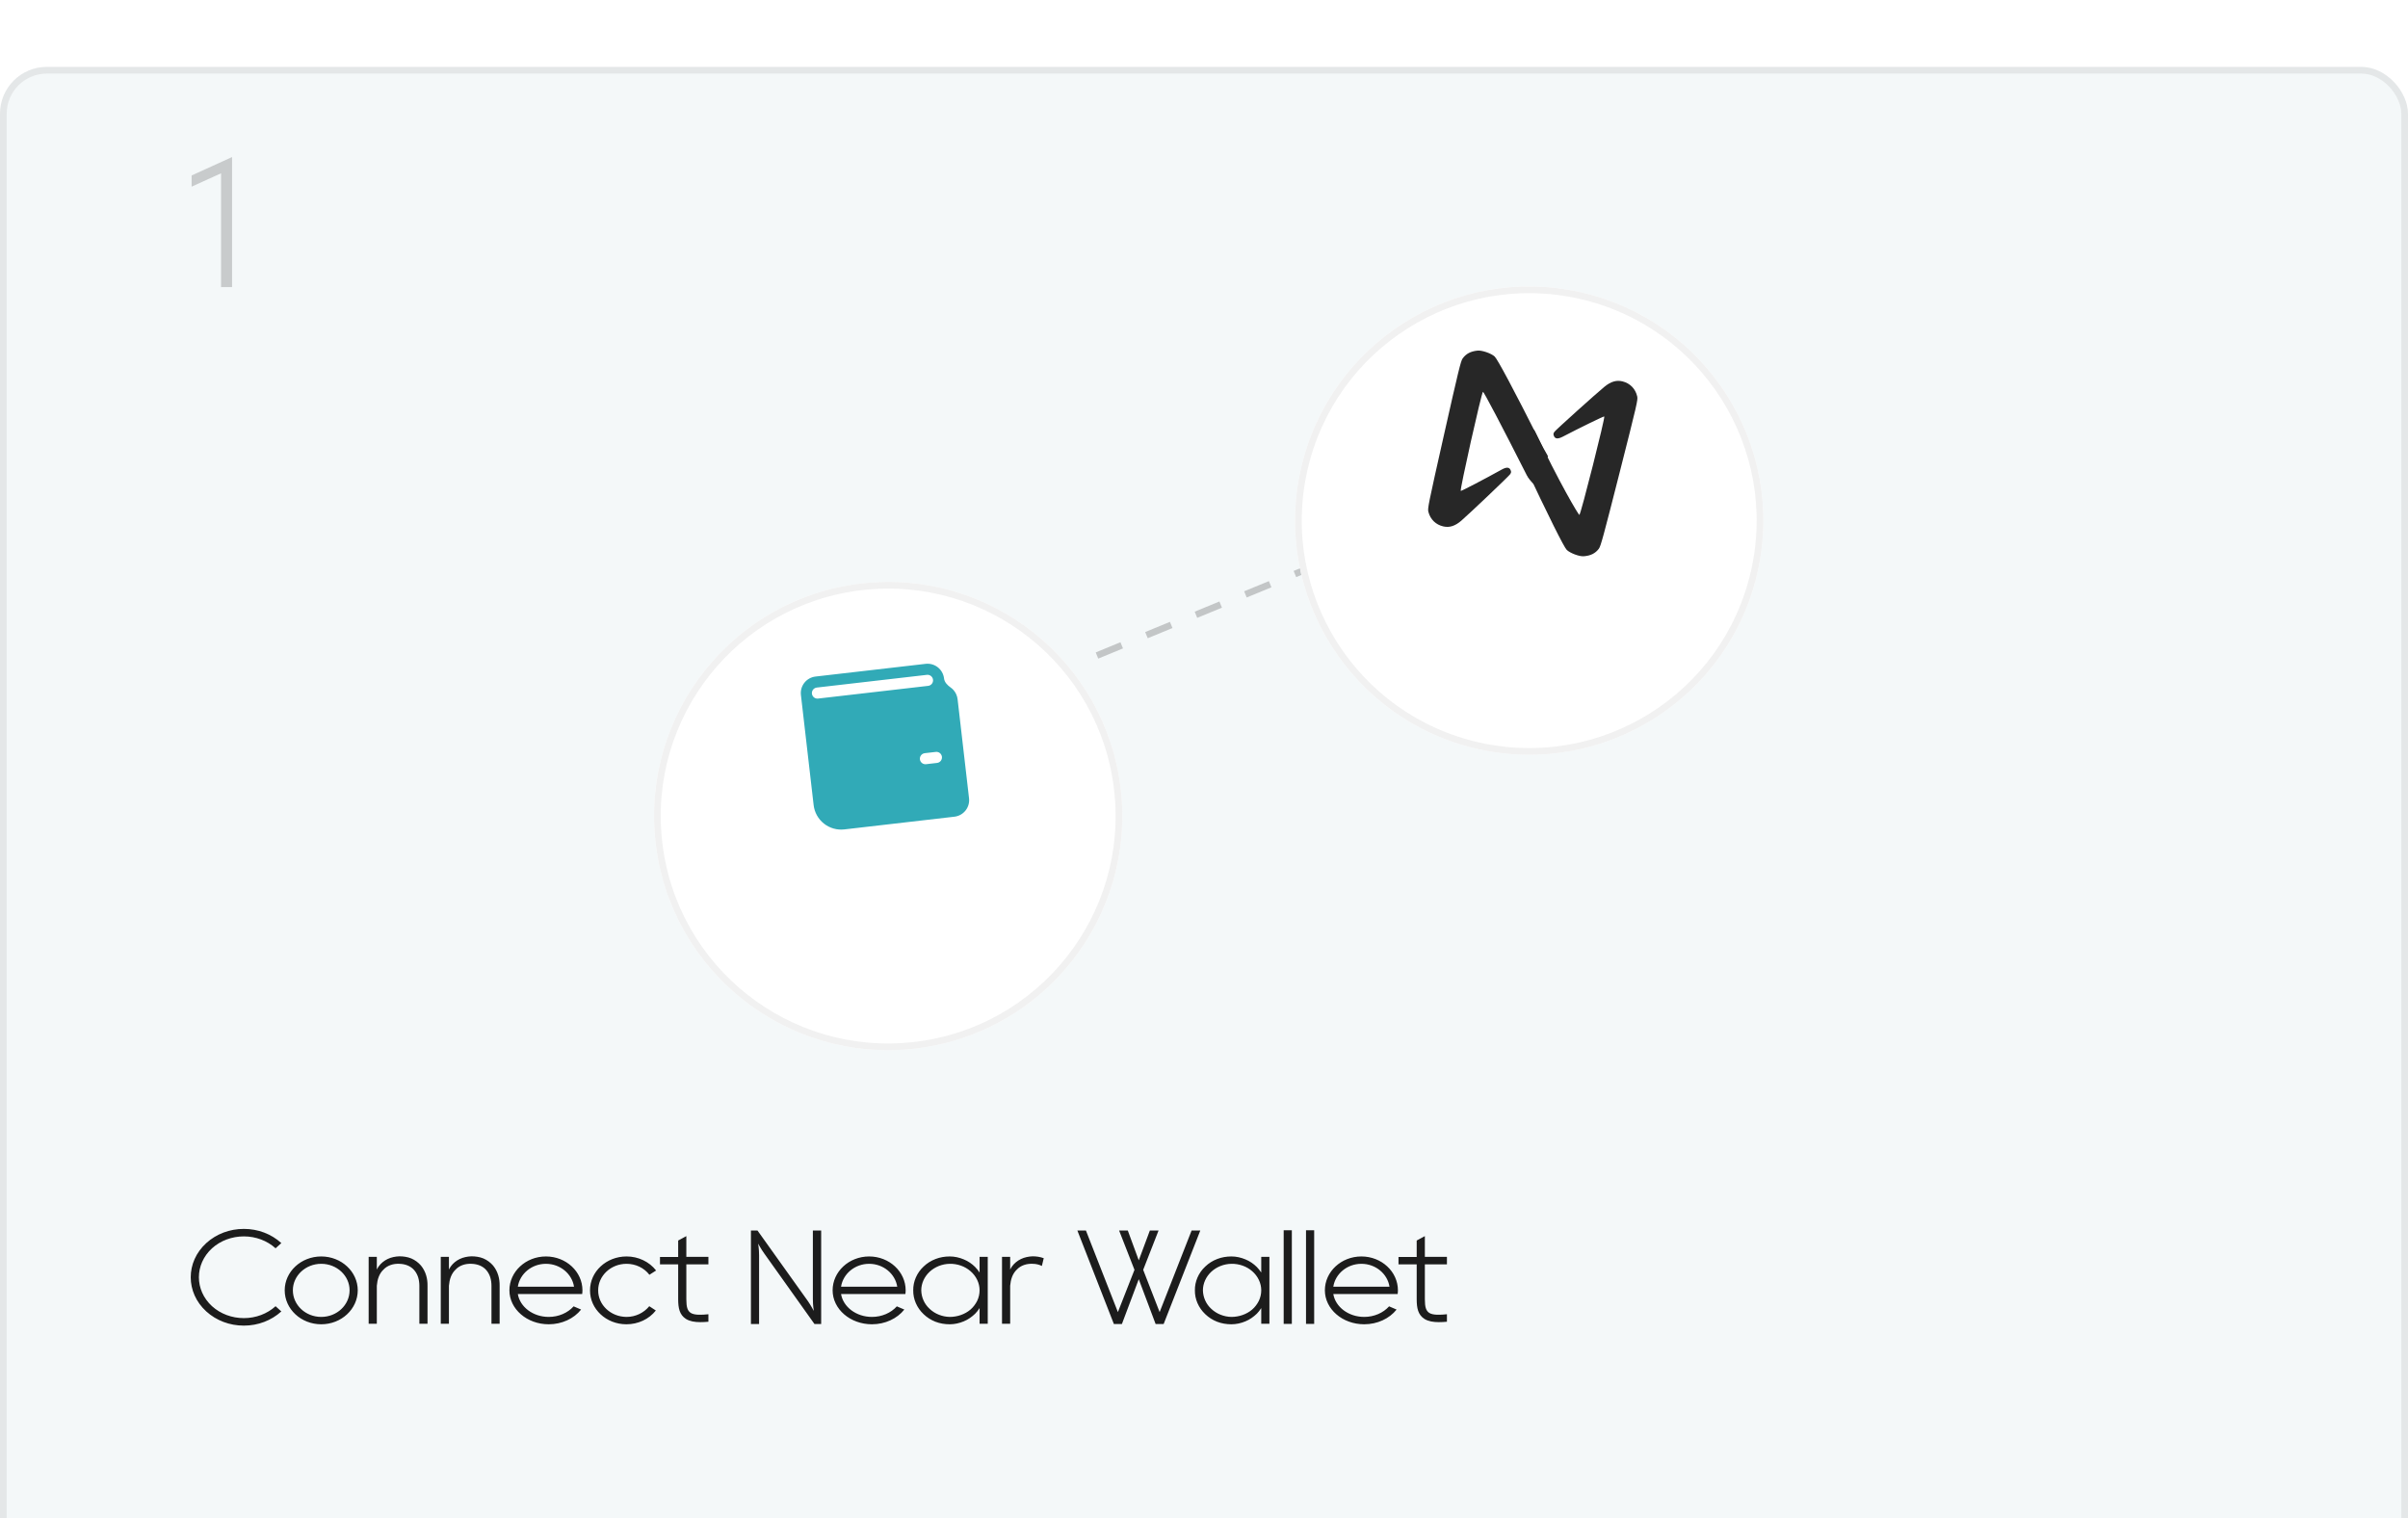 <svg width="360" height="227" viewBox="0 0 360 227" fill="none" xmlns="http://www.w3.org/2000/svg">
<g filter="url(#filter0_d_1427_5136)">
<rect width="360" height="227" rx="7" fill="#F4F8F9"/>
<rect x="0.5" y="0.5" width="359" height="226" rx="6.5" stroke="#BBBBBB" stroke-opacity="0.28"/>
</g>
<path opacity="0.2" d="M164 98L198 84" stroke="black" stroke-dasharray="4 4"/>
<g filter="url(#filter1_d_1427_5136)">
<circle cx="132.784" cy="112" r="35" transform="rotate(-6.587 132.784 112)" fill="white"/>
<circle cx="132.784" cy="112" r="34.5" transform="rotate(-6.587 132.784 112)" stroke="#F1F1F1"/>
</g>
<path d="M119.738 103.899C119.663 103.244 119.85 102.586 120.26 102.07C120.669 101.553 121.267 101.221 121.922 101.145L138.381 99.245C139.036 99.169 139.694 99.357 140.211 99.766C140.727 100.176 141.06 100.774 141.135 101.429C141.202 102.006 141.652 102.449 142.126 102.784C142.278 102.891 142.419 103.016 142.544 103.156C142.887 103.54 143.103 104.02 143.161 104.53L144.872 119.344C144.948 119.999 144.76 120.657 144.35 121.173C143.941 121.69 143.343 122.022 142.688 122.098L126.229 123.998C125.137 124.124 124.041 123.812 123.18 123.129C122.319 122.447 121.765 121.45 121.639 120.359L119.738 103.899ZM121.384 103.709C121.409 103.927 121.52 104.127 121.692 104.263C121.865 104.4 122.084 104.462 122.302 104.437L138.762 102.537C139.216 102.484 139.542 102.073 139.489 101.619C139.464 101.4 139.353 101.201 139.181 101.065C139.009 100.928 138.79 100.865 138.571 100.891L122.112 102.791C121.894 102.816 121.695 102.927 121.558 103.099C121.421 103.272 121.359 103.491 121.384 103.709ZM139.902 112.412L138.256 112.602C138.038 112.628 137.838 112.738 137.702 112.911C137.565 113.083 137.503 113.302 137.528 113.52C137.553 113.739 137.664 113.938 137.836 114.074C138.008 114.211 138.228 114.273 138.446 114.248L140.092 114.058C140.31 114.033 140.509 113.922 140.646 113.75C140.782 113.578 140.845 113.358 140.82 113.14C140.795 112.922 140.684 112.723 140.512 112.586C140.339 112.45 140.12 112.387 139.902 112.412Z" fill="#31AAB7"/>
<g filter="url(#filter2_d_1427_5136)">
<circle cx="228.617" cy="67.833" r="35" transform="rotate(12.689 228.617 67.833)" fill="white"/>
<circle cx="228.617" cy="67.833" r="34.5" transform="rotate(12.689 228.617 67.833)" stroke="#F1F1F1"/>
</g>
<path d="M218.659 53.603C219.166 52.888 219.872 52.514 220.906 52.415C221.563 52.352 222.924 52.822 223.448 53.293C223.872 53.674 226.332 58.292 230.24 66.042C230.344 66.249 230.564 66.668 230.727 66.975L231.407 68.166L230.54 72.013C230.014 71.004 228.698 71.919 228.28 71.095C224.535 63.699 221.825 58.539 221.706 58.58C221.495 58.653 218.202 73.352 218.387 73.393C218.505 73.42 221.991 71.602 224.485 70.213C225.226 69.8 225.65 69.825 225.842 70.292C225.95 70.556 225.931 70.675 225.74 70.932C225.479 71.284 219.673 76.802 218.471 77.84C217.544 78.641 216.704 78.911 215.784 78.703C214.658 78.45 213.839 77.652 213.547 76.525C213.413 76.007 213.504 75.553 215.877 65.013C218.041 55.405 218.386 53.987 218.659 53.603Z" fill="#272727"/>
<path d="M239.031 82.035C238.504 82.737 237.788 83.091 236.753 83.162C236.094 83.207 234.747 82.7 234.235 82.215C233.822 81.822 231.488 77.139 227.792 69.286C227.693 69.076 227.486 68.651 227.33 68.341L226.684 67.131L227.654 63.309C228.153 64.332 229.105 63.685 229.5 64.52C233.043 72.016 236 77.015 236.12 76.977C236.333 76.91 240.025 62.306 239.84 62.26C239.723 62.23 236.19 63.953 233.659 65.273C232.907 65.666 232.483 65.63 232.304 65.157C232.203 64.891 232.225 64.772 232.424 64.52C232.694 64.175 238.648 58.818 239.877 57.813C240.826 57.037 241.673 56.79 242.587 57.022C243.705 57.306 244.503 58.126 244.764 59.26C244.884 59.782 244.78 60.233 242.122 70.705C239.698 80.25 239.314 81.659 239.031 82.035Z" fill="#272727"/>
<path d="M229.629 72.518C229.204 72.423 228.64 71.676 228.411 71.314C229.899 68.672 230.802 70.612 231.068 71.912C230.765 72.154 230.054 72.614 229.629 72.518Z" fill="#272727"/>
<path d="M36.46 197.062C34.66 197.062 32.96 196.422 31.7 195.282C29.08 192.882 29.08 189.022 31.7 186.622C32.96 185.482 34.66 184.842 36.46 184.842C38.24 184.842 39.94 185.482 41.2 186.622L42.06 185.842C40.56 184.482 38.58 183.722 36.46 183.722C34.32 183.722 32.34 184.482 30.84 185.842C27.74 188.662 27.74 193.242 30.84 196.062C32.34 197.422 34.32 198.182 36.46 198.182C38.58 198.182 40.56 197.422 42.06 196.062L41.2 195.282C39.94 196.422 38.24 197.062 36.46 197.062ZM48.024 187.842C45.004 187.842 42.564 190.122 42.564 192.902C42.564 195.702 45.004 197.982 48.024 197.982C51.044 197.982 53.484 195.702 53.484 192.902C53.484 190.122 51.044 187.842 48.024 187.842ZM48.024 196.882C45.684 196.882 43.784 195.102 43.784 192.902C43.784 190.722 45.684 188.942 48.024 188.942C50.364 188.942 52.264 190.722 52.264 192.902C52.264 195.102 50.364 196.882 48.024 196.882ZM63.915 197.902V192.222C63.935 191.202 63.675 190.102 62.935 189.202C62.555 188.762 62.055 188.382 61.495 188.142C60.915 187.902 60.295 187.822 59.695 187.822C59.115 187.842 58.495 187.962 57.955 188.222C57.415 188.482 56.955 188.862 56.635 189.302C56.515 189.462 56.415 189.642 56.335 189.802V187.902H55.115V197.902H56.335V192.442C56.335 192.362 56.335 192.302 56.335 192.222C56.375 191.762 56.455 191.322 56.615 190.902C56.775 190.482 57.015 190.102 57.335 189.802C57.935 189.162 58.815 188.902 59.695 188.942C60.595 188.962 61.415 189.282 61.935 189.902C62.195 190.202 62.395 190.582 62.515 190.962C62.635 191.362 62.695 191.782 62.695 192.222V197.902H63.915ZM74.696 197.902V192.222C74.716 191.202 74.456 190.102 73.716 189.202C73.336 188.762 72.836 188.382 72.276 188.142C71.696 187.902 71.076 187.822 70.476 187.822C69.896 187.842 69.276 187.962 68.736 188.222C68.196 188.482 67.736 188.862 67.416 189.302C67.296 189.462 67.196 189.642 67.116 189.802V187.902H65.896V197.902H67.116V192.442C67.116 192.362 67.116 192.302 67.116 192.222C67.156 191.762 67.236 191.322 67.396 190.902C67.556 190.482 67.796 190.102 68.116 189.802C68.716 189.162 69.596 188.902 70.476 188.942C71.376 188.962 72.196 189.282 72.716 189.902C72.976 190.202 73.176 190.582 73.296 190.962C73.416 191.362 73.476 191.782 73.476 192.222V197.902H74.696ZM87.037 193.462C87.057 193.282 87.077 193.102 87.077 192.902C87.077 190.122 84.637 187.842 81.617 187.842C78.597 187.842 76.157 190.122 76.157 192.902C76.157 195.702 78.777 197.982 82.037 197.982C83.997 197.982 85.797 197.142 86.877 195.782L85.757 195.302C84.877 196.282 83.517 196.882 82.037 196.882C79.677 196.882 77.737 195.382 77.417 193.462H87.037ZM77.417 192.362C77.717 190.442 79.477 188.942 81.617 188.942C83.757 188.942 85.517 190.442 85.817 192.362H77.417ZM93.668 196.882H93.648C91.308 196.862 89.408 195.082 89.428 192.902C89.428 190.722 91.328 188.942 93.668 188.942C95.028 188.942 96.288 189.542 97.088 190.582L98.088 189.942C97.068 188.622 95.408 187.842 93.688 187.842C93.668 187.842 93.668 187.842 93.668 187.842C90.648 187.842 88.208 190.102 88.208 192.902C88.188 195.702 90.628 197.982 93.648 197.982H93.668C95.388 197.982 97.028 197.222 98.048 195.922L97.068 195.282C96.248 196.282 95.008 196.882 93.668 196.882ZM103.268 196.282C102.788 195.962 102.608 195.442 102.608 194.242V189.022H105.908V187.902H102.608V184.802L101.388 185.462V187.922H98.668V189.022H101.388V194.242C101.388 195.562 101.588 196.562 102.548 197.182C103.128 197.542 103.868 197.662 104.688 197.662C105.088 197.662 105.488 197.642 105.908 197.602V196.482C104.948 196.582 103.828 196.642 103.268 196.282ZM121.525 183.962V194.222C121.525 195.182 121.665 195.982 121.665 195.982C121.665 195.982 121.205 195.122 120.785 194.522L113.245 183.962H112.265V197.942H113.485V187.682C113.485 186.722 113.345 185.922 113.345 185.922C113.345 185.922 113.805 186.782 114.245 187.382L121.765 197.942H122.765V183.962H121.525ZM135.358 193.462C135.378 193.282 135.398 193.102 135.398 192.902C135.398 190.122 132.958 187.842 129.938 187.842C126.918 187.842 124.478 190.122 124.478 192.902C124.478 195.702 127.098 197.982 130.358 197.982C132.318 197.982 134.118 197.142 135.198 195.782L134.078 195.302C133.198 196.282 131.838 196.882 130.358 196.882C127.998 196.882 126.058 195.382 125.738 193.462H135.358ZM125.738 192.362C126.038 190.442 127.798 188.942 129.938 188.942C132.078 188.942 133.838 190.442 134.138 192.362H125.738ZM146.449 187.902V190.242C146.249 189.962 146.049 189.682 145.789 189.422C145.309 188.942 144.729 188.542 144.089 188.282C143.429 188.002 142.709 187.842 141.989 187.842C141.269 187.842 140.529 187.962 139.869 188.222C139.189 188.482 138.589 188.862 138.089 189.342C137.069 190.282 136.509 191.602 136.529 192.902C136.509 194.222 137.069 195.522 138.089 196.482C138.589 196.962 139.189 197.342 139.849 197.602C140.529 197.862 141.249 197.982 141.989 197.982C142.709 197.982 143.429 197.822 144.089 197.542C144.729 197.282 145.309 196.862 145.789 196.402C146.049 196.142 146.249 195.862 146.449 195.562V197.902H147.669V187.902H146.449ZM146.089 194.482C145.849 194.962 145.509 195.422 145.089 195.782C144.249 196.502 143.109 196.882 141.989 196.882C140.869 196.862 139.769 196.422 138.989 195.682C138.189 194.962 137.749 193.942 137.729 192.902C137.729 191.882 138.189 190.862 138.989 190.122C139.769 189.402 140.849 188.962 141.989 188.942C143.109 188.922 144.249 189.302 145.089 190.042C145.509 190.402 145.849 190.842 146.089 191.342C146.329 191.842 146.449 192.362 146.449 192.902C146.449 193.442 146.329 193.982 146.089 194.482ZM154.382 187.822C153.802 187.842 153.182 187.962 152.642 188.222C152.102 188.482 151.642 188.862 151.322 189.302C151.202 189.462 151.102 189.642 151.022 189.802V187.902H149.802V197.902H151.022V192.442C151.022 192.362 151.022 192.302 151.022 192.222C151.062 191.762 151.142 191.322 151.302 190.902C151.462 190.482 151.702 190.102 152.022 189.802C152.622 189.162 153.502 188.902 154.382 188.942C154.882 188.942 155.362 189.062 155.762 189.262L156.042 188.102C155.502 187.902 154.942 187.822 154.382 187.822ZM178.147 183.962L173.367 196.162L170.907 189.842L173.207 183.962H171.907L170.247 188.422L168.607 183.962H167.307L169.607 189.842L167.127 196.162L162.347 183.962H161.067L166.527 197.942H167.727L170.247 191.242L172.767 197.942H173.967L179.447 183.962H178.147ZM188.558 187.902V190.242C188.358 189.962 188.158 189.682 187.898 189.422C187.418 188.942 186.838 188.542 186.198 188.282C185.538 188.002 184.818 187.842 184.098 187.842C183.378 187.842 182.638 187.962 181.978 188.222C181.298 188.482 180.698 188.862 180.198 189.342C179.178 190.282 178.618 191.602 178.638 192.902C178.618 194.222 179.178 195.522 180.198 196.482C180.698 196.962 181.298 197.342 181.958 197.602C182.638 197.862 183.358 197.982 184.098 197.982C184.818 197.982 185.538 197.822 186.198 197.542C186.838 197.282 187.418 196.862 187.898 196.402C188.158 196.142 188.358 195.862 188.558 195.562V197.902H189.778V187.902H188.558ZM188.198 194.482C187.958 194.962 187.618 195.422 187.198 195.782C186.358 196.502 185.218 196.882 184.098 196.882C182.978 196.862 181.878 196.422 181.098 195.682C180.298 194.962 179.858 193.942 179.838 192.902C179.838 191.882 180.298 190.862 181.098 190.122C181.878 189.402 182.958 188.962 184.098 188.942C185.218 188.922 186.358 189.302 187.198 190.042C187.618 190.402 187.958 190.842 188.198 191.342C188.438 191.842 188.558 192.362 188.558 192.902C188.558 193.442 188.438 193.982 188.198 194.482ZM193.132 197.922V183.922H191.912V197.922H193.132ZM196.471 197.922V183.922H195.251V197.922H196.471ZM208.951 193.462C208.971 193.282 208.991 193.102 208.991 192.902C208.991 190.122 206.551 187.842 203.531 187.842C200.511 187.842 198.071 190.122 198.071 192.902C198.071 195.702 200.691 197.982 203.951 197.982C205.911 197.982 207.711 197.142 208.791 195.782L207.671 195.302C206.791 196.282 205.431 196.882 203.951 196.882C201.591 196.882 199.651 195.382 199.331 193.462H208.951ZM199.331 192.362C199.631 190.442 201.391 188.942 203.531 188.942C205.671 188.942 207.431 190.442 207.731 192.362H199.331ZM213.678 196.282C213.198 195.962 213.018 195.442 213.018 194.242V189.022H216.318V187.902H213.018V184.802L211.798 185.462V187.922H209.078V189.022H211.798V194.242C211.798 195.562 211.998 196.562 212.958 197.182C213.538 197.542 214.278 197.662 215.098 197.662C215.498 197.662 215.898 197.642 216.318 197.602V196.482C215.358 196.582 214.238 196.642 213.678 196.282Z" fill="#1C1C1C"/>
<path opacity="0.2" d="M28.648 26.233V27.907L33.049 25.909V42.919H34.696V23.479L28.648 26.233Z" fill="#1C1C1C"/>
<defs>
<filter id="filter0_d_1427_5136" x="-71" y="-61" width="502" height="369" filterUnits="userSpaceOnUse" color-interpolation-filters="sRGB">
<feFlood flood-opacity="0" result="BackgroundImageFix"/>
<feColorMatrix in="SourceAlpha" type="matrix" values="0 0 0 0 0 0 0 0 0 0 0 0 0 0 0 0 0 0 127 0" result="hardAlpha"/>
<feOffset dy="10"/>
<feGaussianBlur stdDeviation="35.5"/>
<feComposite in2="hardAlpha" operator="out"/>
<feColorMatrix type="matrix" values="0 0 0 0 0 0 0 0 0 0 0 0 0 0 0 0 0 0 0.05 0"/>
<feBlend mode="normal" in2="BackgroundImageFix" result="effect1_dropShadow_1427_5136"/>
<feBlend mode="normal" in="SourceGraphic" in2="effect1_dropShadow_1427_5136" result="shape"/>
</filter>
<filter id="filter1_d_1427_5136" x="58.781" y="47.997" width="148.006" height="148.007" filterUnits="userSpaceOnUse" color-interpolation-filters="sRGB">
<feFlood flood-opacity="0" result="BackgroundImageFix"/>
<feColorMatrix in="SourceAlpha" type="matrix" values="0 0 0 0 0 0 0 0 0 0 0 0 0 0 0 0 0 0 127 0" result="hardAlpha"/>
<feOffset dy="10"/>
<feGaussianBlur stdDeviation="19.5"/>
<feComposite in2="hardAlpha" operator="out"/>
<feColorMatrix type="matrix" values="0 0 0 0 0 0 0 0 0 0 0 0 0 0 0 0 0 0 0.02 0"/>
<feBlend mode="normal" in2="BackgroundImageFix" result="effect1_dropShadow_1427_5136"/>
<feBlend mode="normal" in="SourceGraphic" in2="effect1_dropShadow_1427_5136" result="shape"/>
</filter>
<filter id="filter2_d_1427_5136" x="154.609" y="3.826" width="148.016" height="148.015" filterUnits="userSpaceOnUse" color-interpolation-filters="sRGB">
<feFlood flood-opacity="0" result="BackgroundImageFix"/>
<feColorMatrix in="SourceAlpha" type="matrix" values="0 0 0 0 0 0 0 0 0 0 0 0 0 0 0 0 0 0 127 0" result="hardAlpha"/>
<feOffset dy="10"/>
<feGaussianBlur stdDeviation="19.5"/>
<feComposite in2="hardAlpha" operator="out"/>
<feColorMatrix type="matrix" values="0 0 0 0 0 0 0 0 0 0 0 0 0 0 0 0 0 0 0.02 0"/>
<feBlend mode="normal" in2="BackgroundImageFix" result="effect1_dropShadow_1427_5136"/>
<feBlend mode="normal" in="SourceGraphic" in2="effect1_dropShadow_1427_5136" result="shape"/>
</filter>
</defs>
</svg>
